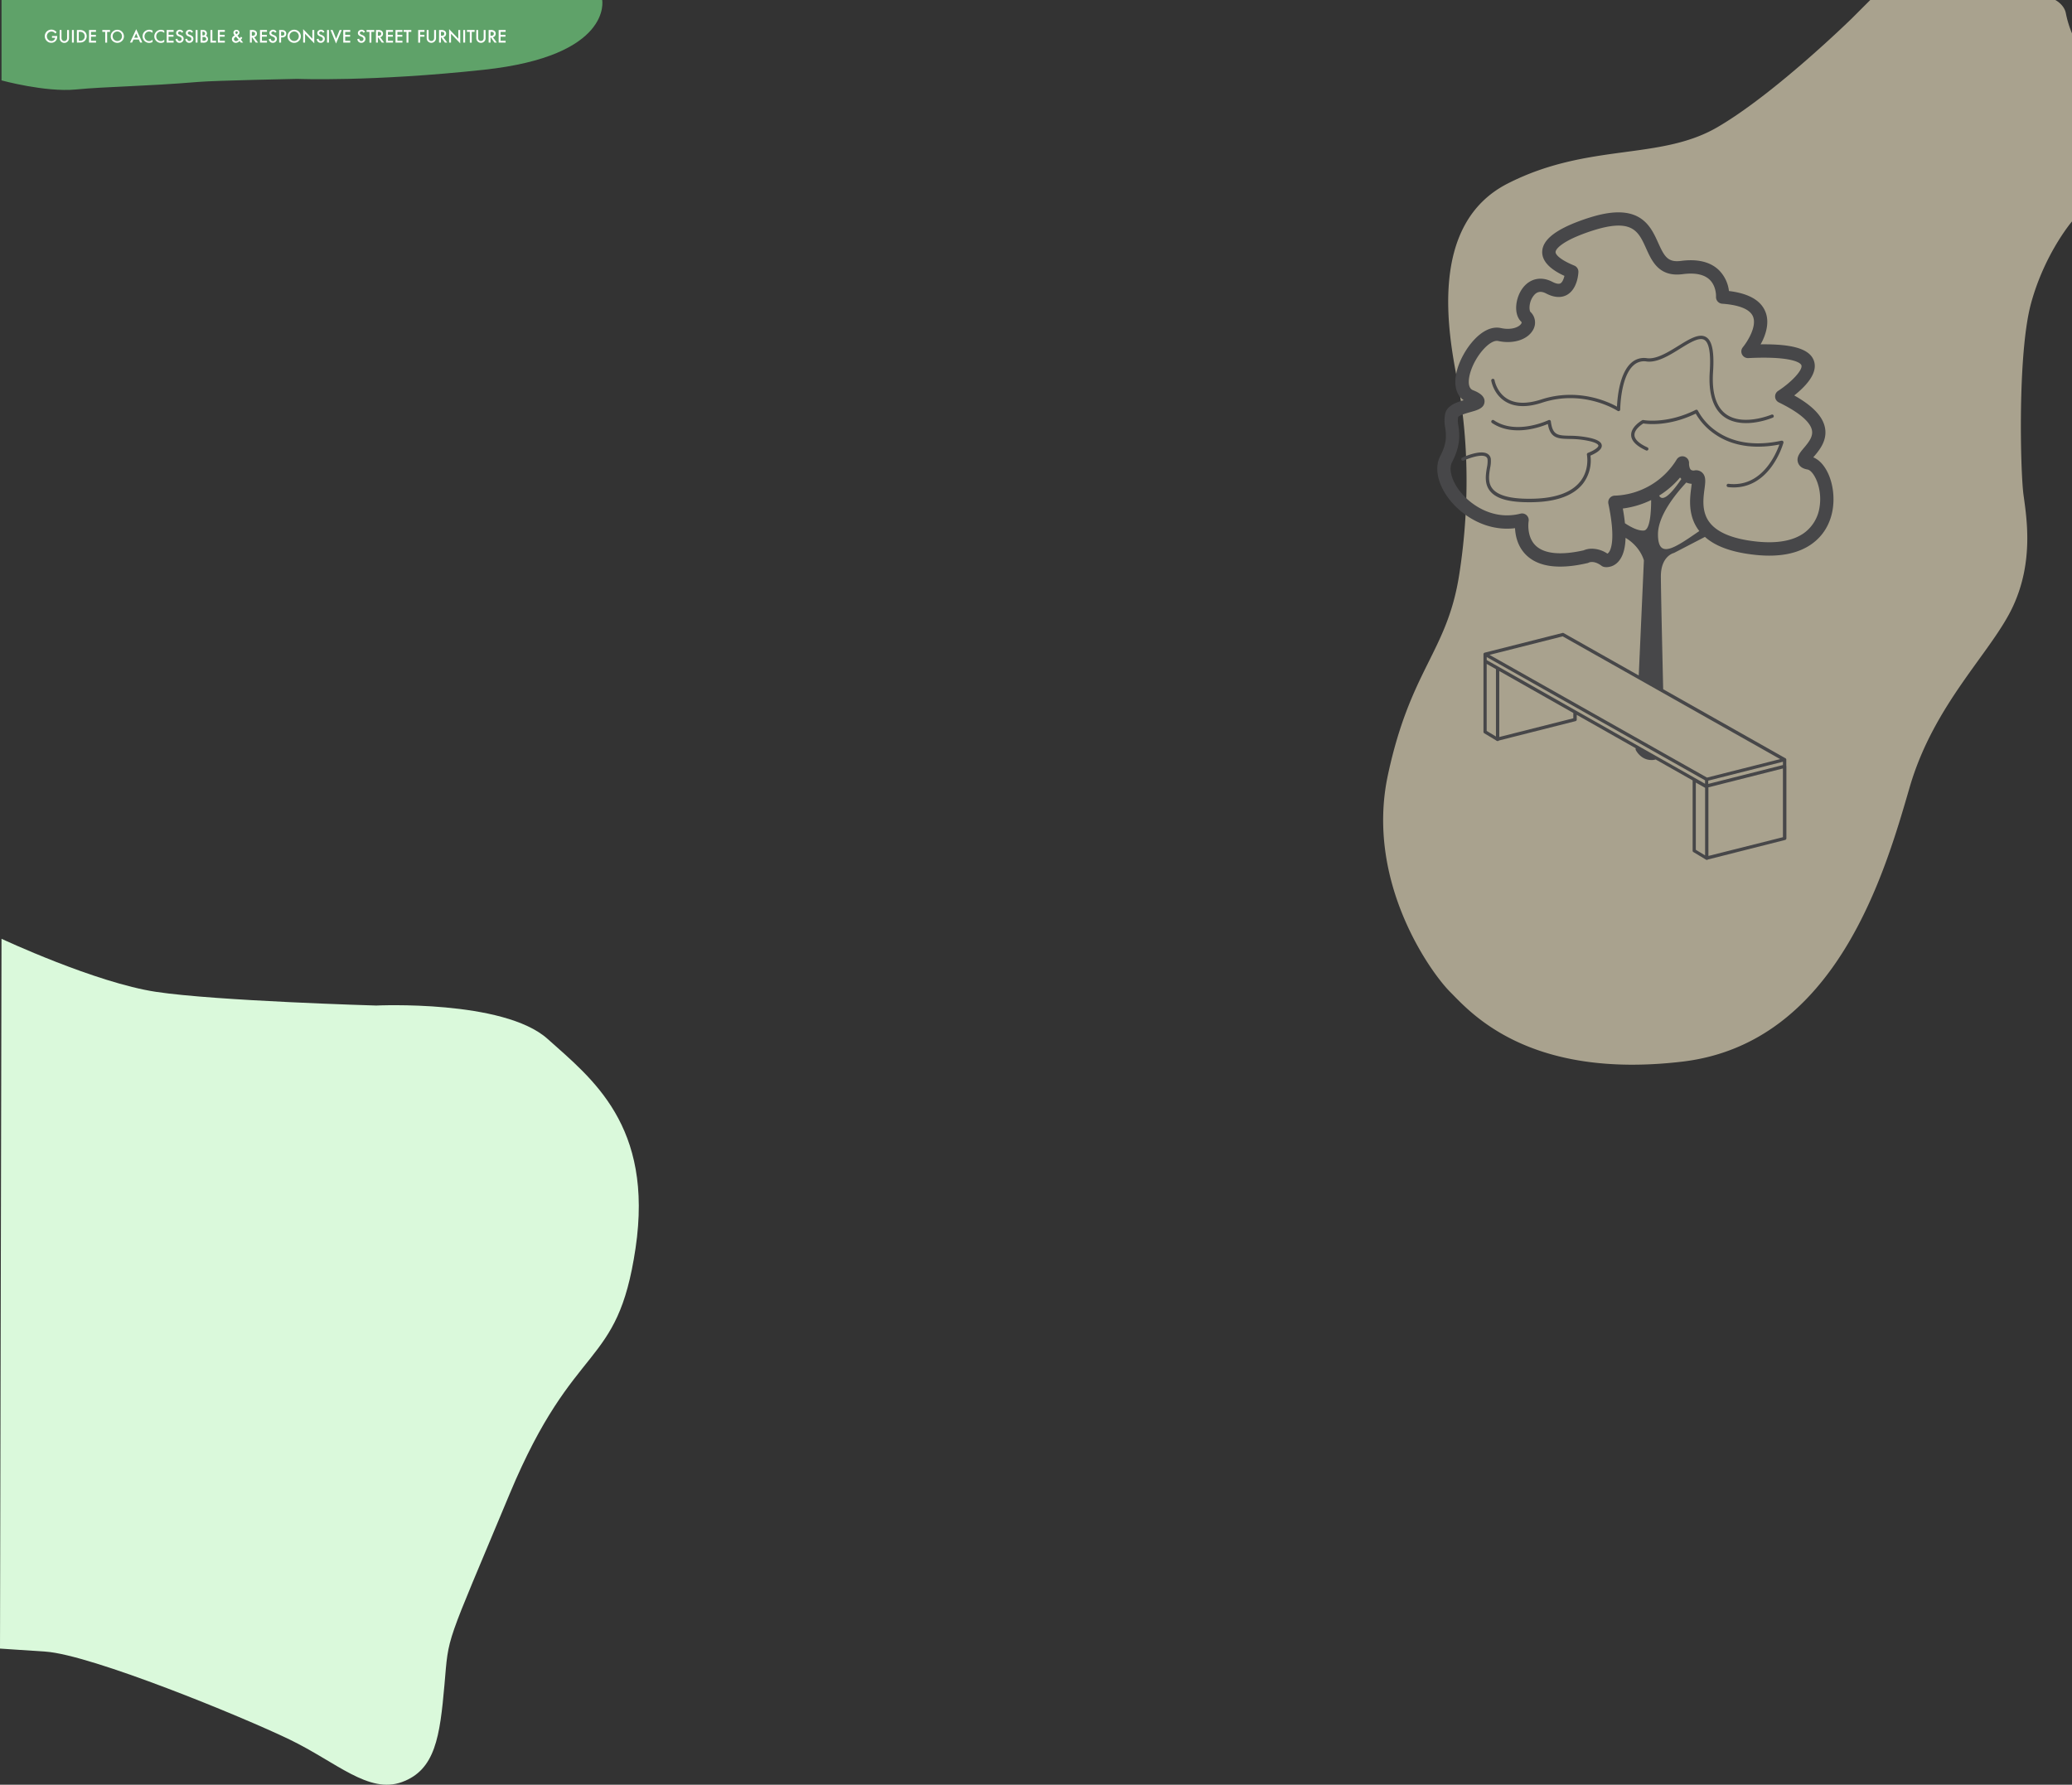 <svg xmlns="http://www.w3.org/2000/svg" viewBox="0 0 1366 1176.76"><rect x="0" y="0" width="1366" height="1176.76" fill="#333333" stroke="none"/><defs><style>.cls-1{fill:#5fa269;}.cls-2{fill:#fff;}.cls-3{fill:#f9eccc;opacity:0.6;}.cls-4{fill:#474749;}.cls-5{fill:#daf9db;}</style></defs><title>Asset 1</title><g id="Layer_2" data-name="Layer 2"><g id="Layer_2-2" data-name="Layer 2"><g id="Layer_1-2" data-name="Layer 1-2"><g id="Layer_2-2-2" data-name="Layer 2-2"><path class="cls-1" d="M397,0s7,36.81-78,46c-74,8-123,6-123,6s-54,1.08-65,2c-36,3-60,3-81,5C29.87,60.92,1,53,1,53V0Z"/></g><path class="cls-2" d="M34.27,23.75h3.44V24a6.2,6.2,0,0,1-.22,1.66,3.81,3.81,0,0,1-3.68,2.55,4,4,0,0,1-3-1.26,4.34,4.34,0,0,1,4.92-7,5.22,5.22,0,0,1,1.59,1.29l-.9.85A3,3,0,0,0,34,20.79a3.09,3.09,0,0,0-3.11,3.15,3.13,3.13,0,0,0,3,3.13,2.49,2.49,0,0,0,1.66-.63,2.21,2.21,0,0,0,.83-1.51H34.27Z"/><path class="cls-2" d="M40.54,19.77v5a2.74,2.74,0,0,0,.35,1.56,1.87,1.87,0,0,0,2.62.38,2,2,0,0,0,.38-.38,2.74,2.74,0,0,0,.35-1.56v-5h1.25v5.35a3,3,0,0,1-.82,2.17,3.07,3.07,0,0,1-5.33-2.17V19.77Z"/><path class="cls-2" d="M48.69,19.77v8.31H47.43V19.77Z"/><path class="cls-2" d="M50.69,28.08V19.77h1.74a6.14,6.14,0,0,1,2,.25,3.62,3.62,0,0,1,1.42.82,4,4,0,0,1,1.29,3.09A4,4,0,0,1,55.77,27a3.85,3.85,0,0,1-1.41.82,6.44,6.44,0,0,1-2,.23Zm1.25-1.18h.57a4.76,4.76,0,0,0,1.4-.17,3,3,0,0,0,1-.6,2.83,2.83,0,0,0,.93-2.2,2.9,2.9,0,0,0-.92-2.22A3.43,3.43,0,0,0,52.51,21h-.57Z"/><path class="cls-2" d="M63.28,21H60v2h3.23v1.18H60V26.9h3.33v1.18H58.69V19.77h4.59Z"/><path class="cls-2" d="M70.63,21v7.13H69.37V21H67.46V19.77h5.07V21Z"/><path class="cls-2" d="M73,23.89a4.06,4.06,0,0,1,1.29-3,4.23,4.23,0,0,1,3.08-1.26A4.34,4.34,0,0,1,81.7,24a4.06,4.06,0,0,1-1.29,3,4.39,4.39,0,0,1-6,.14A4.06,4.06,0,0,1,73,23.89Zm1.27,0a3.08,3.08,0,0,0,5.26,2.25,3.23,3.23,0,0,0,0-4.46,2.91,2.91,0,0,0-2.18-.91,3.11,3.11,0,0,0-3.11,3.14Z"/><path class="cls-2" d="M91.53,26.06H88l-.92,2H85.69l4.12-8.83,4,8.83H92.4ZM91,24.89l-1.23-2.83-1.3,2.83Z"/><path class="cls-2" d="M100.57,20.22V21.7a3.5,3.5,0,0,0-2.25-.91,2.9,2.9,0,0,0-2.16.92A3.1,3.1,0,0,0,95.28,24a3,3,0,0,0,.88,2.21,2.91,2.91,0,0,0,2.17.9,2.69,2.69,0,0,0,1.12-.21,2.86,2.86,0,0,0,.54-.3,4.92,4.92,0,0,0,.58-.44v1.52a4.6,4.6,0,0,1-2.26.6A4.35,4.35,0,0,1,94,24a4.3,4.3,0,0,1,1-2.83,4.51,4.51,0,0,1,5.57-1Z"/><path class="cls-2" d="M108.3,20.22V21.7a3.5,3.5,0,0,0-2.25-.91,2.9,2.9,0,0,0-2.16.92A3.11,3.11,0,0,0,103,24a3,3,0,0,0,.88,2.21,2.91,2.91,0,0,0,2.17.9,2.69,2.69,0,0,0,1.12-.21,3.55,3.55,0,0,0,.54-.3,4.92,4.92,0,0,0,.58-.44v1.52a4.6,4.6,0,0,1-2.26.6A4.17,4.17,0,0,1,103,27a4.13,4.13,0,0,1-1.26-3,4.26,4.26,0,0,1,1.05-2.83,4.33,4.33,0,0,1,5.51-.91Z"/><path class="cls-2" d="M114.47,21h-3.33v2h3.24v1.18h-3.24V26.9h3.33v1.18h-4.59V19.77h4.59Z"/><path class="cls-2" d="M120.82,21l-1,.6a1.88,1.88,0,0,0-.54-.65,1.32,1.32,0,0,0-.7-.17,1.29,1.29,0,0,0-.86.3,1,1,0,0,0-.35.73c0,.41.3.73.91,1l.83.34a3.57,3.57,0,0,1,1.48,1,2.23,2.23,0,0,1,.47,1.45,2.53,2.53,0,0,1-.77,1.89,2.62,2.62,0,0,1-1.91.75,2.5,2.5,0,0,1-1.79-.64,2.89,2.89,0,0,1-.86-1.8l1.27-.28a2,2,0,0,0,.3,1,1.43,1.43,0,0,0,2,.23l.09-.08a1.39,1.39,0,0,0,.39-1,1.31,1.31,0,0,0-.07-.44.91.91,0,0,0-.21-.37,1.26,1.26,0,0,0-.37-.32,3.84,3.84,0,0,0-.53-.28l-.81-.34a2.31,2.31,0,0,1-1.7-2.11,2,2,0,0,1,.71-1.57,2.62,2.62,0,0,1,1.79-.63A2.48,2.48,0,0,1,120.82,21Z"/><path class="cls-2" d="M127.25,21l-1,.6a1.88,1.88,0,0,0-.54-.65,1.32,1.32,0,0,0-.7-.17,1.29,1.29,0,0,0-.86.3,1,1,0,0,0-.35.73c0,.41.3.73.91,1l.83.34a3.57,3.57,0,0,1,1.48,1,2.23,2.23,0,0,1,.47,1.45,2.53,2.53,0,0,1-.77,1.89,2.62,2.62,0,0,1-1.91.75A2.5,2.5,0,0,1,123,27.6a3,3,0,0,1-.87-1.8l1.28-.28a2,2,0,0,0,.3,1,1.43,1.43,0,0,0,2,.23l.09-.08a1.39,1.39,0,0,0,.39-1,1.31,1.31,0,0,0-.07-.44.91.91,0,0,0-.21-.37,1.26,1.26,0,0,0-.37-.32,3.84,3.84,0,0,0-.53-.28l-.81-.34a2.31,2.31,0,0,1-1.7-2.11,2,2,0,0,1,.71-1.57,2.58,2.58,0,0,1,1.78-.63A2.49,2.49,0,0,1,127.25,21Z"/><path class="cls-2" d="M130.23,19.77v8.31H129V19.77Z"/><path class="cls-2" d="M132.23,28.08V19.77h1.25a5.41,5.41,0,0,1,1.33.13,2,2,0,0,1,.85.43,2.21,2.21,0,0,1,.55.8,2.46,2.46,0,0,1,.21,1,2,2,0,0,1-.68,1.51,2,2,0,0,1,1,.79A2.39,2.39,0,0,1,135.51,28a5.67,5.67,0,0,1-1.42.15Zm1.26-4.74h.39a1.39,1.39,0,0,0,1-.31,1.23,1.23,0,0,0,.32-.91,1.18,1.18,0,0,0-.33-.89,1.39,1.39,0,0,0-1-.31h-.44Zm0,3.56h.77a1.92,1.92,0,0,0,1.25-.33,1.14,1.14,0,0,0,.42-.91,1.17,1.17,0,0,0-.4-.91,2.13,2.13,0,0,0-1.41-.36h-.63Z"/><path class="cls-2" d="M140,19.77V26.9h2.44v1.18h-3.7V19.77Z"/><path class="cls-2" d="M148.23,21H144.9v2h3.23v1.18H144.9V26.9h3.33v1.18h-4.59V19.77h4.59Z"/><path class="cls-2" d="M156.55,23.46l1.5,1.81v-.06q.24-.26.45-.51l.42-.51.82.84a6.25,6.25,0,0,1-.4.5c-.16.19-.36.41-.58.65l1.54,1.9h-1.56l-.83-1a3.38,3.38,0,0,1-2.38,1.18,2.7,2.7,0,0,1-1.87-.71,2.35,2.35,0,0,1-.76-1.76,2.43,2.43,0,0,1,1.2-2.06l.54-.37h0l.08-.06a2.56,2.56,0,0,1-.83-1.73,1.82,1.82,0,0,1,.55-1.37,2.05,2.05,0,0,1,1.45-.53,2,2,0,0,1,1.41.52,1.68,1.68,0,0,1,.56,1.29,1.63,1.63,0,0,1-.31,1A5.16,5.16,0,0,1,156.55,23.46Zm-1,.7-.07.05a6.31,6.31,0,0,0-1,.86,1,1,0,0,0-.27.68,1.36,1.36,0,0,0,.41.95,1.34,1.34,0,0,0,1,.41,2.61,2.61,0,0,0,1.68-.95Zm.27-1.58.11-.08c.17-.13.32-.25.43-.35a1.48,1.48,0,0,0,.25-.25.72.72,0,0,0,.16-.49.67.67,0,0,0-.22-.53.91.91,0,0,0-1.16,0,.65.65,0,0,0-.23.52,1.13,1.13,0,0,0,.29.72l.31.37Z"/><path class="cls-2" d="M167.56,24.54l2.58,3.54H168.6l-2.37-3.4H166v3.4h-1.25V19.77h1.47a3.72,3.72,0,0,1,2.38.62,2.3,2.3,0,0,1,.81,1.82,2.39,2.39,0,0,1-.51,1.52A2.27,2.27,0,0,1,167.56,24.54ZM166,23.59h.4c1.19,0,1.78-.46,1.78-1.36S167.6,21,166.45,21H166Z"/><path class="cls-2" d="M176,21h-3.34v2h3.24v1.18h-3.24V26.9H176v1.18h-4.59V19.77H176Z"/><path class="cls-2" d="M182.32,21l-1,.6a1.82,1.82,0,0,0-.55-.65,1.44,1.44,0,0,0-1.56.13.91.91,0,0,0-.34.73c0,.41.3.73.9,1l.83.34a3.57,3.57,0,0,1,1.48,1,2.23,2.23,0,0,1,.47,1.45,2.53,2.53,0,0,1-.77,1.89,2.62,2.62,0,0,1-1.91.75,2.54,2.54,0,0,1-1.78-.64,2.82,2.82,0,0,1-.87-1.8l1.27-.28a2.2,2.2,0,0,0,.3,1,1.46,1.46,0,0,0,2.13.15,1.42,1.42,0,0,0,.38-1,1.61,1.61,0,0,0-.06-.44,1.36,1.36,0,0,0-.21-.37,1.89,1.89,0,0,0-.37-.32,3.45,3.45,0,0,0-.54-.28l-.8-.34c-1.14-.48-1.71-1.18-1.71-2.11a2,2,0,0,1,.72-1.57,2.58,2.58,0,0,1,1.78-.63A2.46,2.46,0,0,1,182.32,21Z"/><path class="cls-2" d="M185.31,24.71v3.37h-1.26V19.77h1.42a6,6,0,0,1,1.58.15,2.06,2.06,0,0,1,.95.54,2.36,2.36,0,0,1,.72,1.77A2.28,2.28,0,0,1,188,24a3,3,0,0,1-2.06.67Zm0-1.17h.47c1.15,0,1.72-.44,1.72-1.33s-.59-1.28-1.78-1.28h-.41Z"/><path class="cls-2" d="M189.59,23.89a4.06,4.06,0,0,1,1.29-3A4.26,4.26,0,0,1,194,19.61a4.34,4.34,0,0,1,4.33,4.33A4.09,4.09,0,0,1,197,27a4.28,4.28,0,0,1-3.1,1.25,4.32,4.32,0,0,1-2.9-1.11A4.08,4.08,0,0,1,189.59,23.89Zm1.27,0a3.08,3.08,0,0,0,5.26,2.25,3.23,3.23,0,0,0,0-4.46,2.91,2.91,0,0,0-2.19-.91,3.06,3.06,0,0,0-3.07,3.14Z"/><path class="cls-2" d="M199.86,28.08V19.2l6.07,6.35V19.77h1.25v8.82l-6.06-6.33v5.82Z"/><path class="cls-2" d="M213.88,21l-1,.6a1.82,1.82,0,0,0-.55-.65,1.44,1.44,0,0,0-1.56.13.91.91,0,0,0-.34.73c0,.41.3.73.9,1l.83.34a3.48,3.48,0,0,1,1.48,1,2.23,2.23,0,0,1,.47,1.45,2.53,2.53,0,0,1-.76,1.89,2.65,2.65,0,0,1-1.92.75,2.54,2.54,0,0,1-1.78-.64,2.82,2.82,0,0,1-.87-1.8l1.27-.28a2.2,2.2,0,0,0,.3,1,1.46,1.46,0,0,0,2.13.15,1.39,1.39,0,0,0,.39-1,1.31,1.31,0,0,0-.07-.44,1.36,1.36,0,0,0-.21-.37,1.89,1.89,0,0,0-.37-.32,3.45,3.45,0,0,0-.54-.28l-.8-.34c-1.14-.48-1.71-1.18-1.71-2.11a2,2,0,0,1,.72-1.57,2.58,2.58,0,0,1,1.78-.63A2.49,2.49,0,0,1,213.88,21Z"/><path class="cls-2" d="M216.86,19.77v8.31H215.6V19.77Z"/><path class="cls-2" d="M219.28,19.77l2.3,5.76,2.33-5.76h1.37l-3.73,8.94-3.65-8.94Z"/><path class="cls-2" d="M230.9,21h-3.33v2h3.24v1.18h-3.24V26.9h3.33v1.18h-4.59V19.77h4.59Z"/><path class="cls-2" d="M240.66,21l-1,.6a1.82,1.82,0,0,0-.55-.65,1.44,1.44,0,0,0-1.56.13.91.91,0,0,0-.34.73c0,.41.3.73.9,1l.83.34a3.48,3.48,0,0,1,1.48,1,2.23,2.23,0,0,1,.47,1.45,2.53,2.53,0,0,1-.76,1.89,2.65,2.65,0,0,1-1.92.75,2.54,2.54,0,0,1-1.78-.64,2.82,2.82,0,0,1-.87-1.8l1.27-.28a2.2,2.2,0,0,0,.3,1,1.46,1.46,0,0,0,2.13.15,1.39,1.39,0,0,0,.39-1,1.31,1.31,0,0,0-.07-.44,1.36,1.36,0,0,0-.21-.37,1.89,1.89,0,0,0-.37-.32,3.45,3.45,0,0,0-.54-.28l-.8-.34c-1.14-.48-1.71-1.18-1.71-2.11a2,2,0,0,1,.72-1.57,2.58,2.58,0,0,1,1.78-.63A2.49,2.49,0,0,1,240.66,21Z"/><path class="cls-2" d="M244.83,21v7.13h-1.25V21h-1.91V19.77h5.07V21Z"/><path class="cls-2" d="M250.68,24.54l2.57,3.54h-1.53l-2.38-3.4h-.22v3.4h-1.26V19.77h1.47a3.72,3.72,0,0,1,2.38.62,2.3,2.3,0,0,1,.81,1.82,2.39,2.39,0,0,1-.51,1.52A2.29,2.29,0,0,1,250.68,24.54Zm-1.56-.95h.39c1.19,0,1.79-.46,1.79-1.36S250.72,21,249.56,21h-.44Z"/><path class="cls-2" d="M259.09,21h-3.34v2H259v1.18h-3.24V26.9h3.34v1.18h-4.6V19.77h4.59Z"/><path class="cls-2" d="M265.32,21H262v2h3.24v1.18H262V26.9h3.33v1.18h-4.58V19.77h4.58Z"/><path class="cls-2" d="M269.27,21v7.13H268V21h-1.9V19.77h5.07V21Z"/><path class="cls-2" d="M279.85,21H277v2h2.8v1.18H277v3.95h-1.3V19.77h4.15Z"/><path class="cls-2" d="M282.56,19.77v5a2.74,2.74,0,0,0,.35,1.56,1.86,1.86,0,0,0,2.61.33,2.57,2.57,0,0,0,.33-.33,2.66,2.66,0,0,0,.35-1.56v-5h1.26v5.35a3.11,3.11,0,0,1-5.34,2.17,3,3,0,0,1-.82-2.17V19.77Z"/><path class="cls-2" d="M292.27,24.54l2.57,3.54H293.3l-2.37-3.4h-.23v3.4h-1.25V19.77h1.47a3.72,3.72,0,0,1,2.38.62,2.3,2.3,0,0,1,.81,1.82,2.39,2.39,0,0,1-.51,1.52A2.29,2.29,0,0,1,292.27,24.54Zm-1.57-.95h.4c1.19,0,1.78-.46,1.78-1.36S292.31,21,291.15,21h-.45Z"/><path class="cls-2" d="M296.09,28.08V19.2l6.06,6.35V19.77h1.26v8.82l-6.07-6.33v5.82Z"/><path class="cls-2" d="M306.65,19.77v8.31H305.4V19.77Z"/><path class="cls-2" d="M311,21v7.13h-1.26V21h-1.91V19.77h5.07V21Z"/><path class="cls-2" d="M315.23,19.77v5a2.74,2.74,0,0,0,.35,1.56,1.86,1.86,0,0,0,2.61.33,2.57,2.57,0,0,0,.33-.33,2.66,2.66,0,0,0,.35-1.56v-5h1.26v5.35a3,3,0,0,1-.82,2.17A3.08,3.08,0,0,1,314,25.12V19.77Z"/><path class="cls-2" d="M324.94,24.54l2.57,3.54H326l-2.38-3.4h-.22v3.4h-1.26V19.77h1.47a3.72,3.72,0,0,1,2.38.62,2.3,2.3,0,0,1,.81,1.82,2.39,2.39,0,0,1-.51,1.52A2.29,2.29,0,0,1,324.94,24.54Zm-1.56-.95h.39c1.19,0,1.79-.46,1.79-1.36S325,21,323.82,21h-.44Z"/><path class="cls-2" d="M333.35,21H330v2h3.24v1.18H330V26.9h3.34v1.18h-4.59V19.77h4.59Z"/></g><path class="cls-3" d="M1355,0s6,3,7,9a68,68,0,0,0,4,13V146s-18,21-27,54-7,111-5,126,7,44-7,74-52,64-68,119-48,169-150,181-140-33-153-46-56-73-41-143,39-81,47-132,5-96-1-127-20-104,33-131,100-15,138-37,89-72,89-72l12-12Z"/><path class="cls-4" d="M1195.43,301.55l.46-.54c3.59-4.25,9-10.68,7.2-19.27-1.54-7.33-8.17-14.24-20.2-21,1.39-1.11,2.9-2.4,4.39-3.79,7.5-7.05,10.41-13.38,8.65-18.82-2.56-7.88-13.52-11.37-35.22-11.09.32-.6.65-1.22,1-1.85,3.7-7.57,4.41-14.5,2-20-3.13-7.31-11.15-11.77-23.87-13.31A23.25,23.25,0,0,0,1133,177.9c-5.65-5.31-14-7.28-24.78-5.87-8.73,1.14-11-3-15-11.85-4.89-10.88-11.6-25.78-40.86-18a130.08,130.08,0,0,0-16.52,5.73c-12.4,5.36-18.64,11.12-19.09,17.61-.57,8.36,8.78,13.71,14.62,16.38-.45,2-1.31,4.15-2.58,4.9-1.45.84-4-.26-5.43-1-7.34-3.83-14.86-2.17-19.63,4.32-4.56,6.22-6.08,16.71-1,21.83a.92.92,0,0,1,.27,1.27.22.22,0,0,1-.05.08c-1.21,2.21-6.19,4.6-13.5,3-12.3-2.68-24.68,14-28.52,26.57-2.94,9.56-1.44,17.16,4,21-5.21,1.52-10.86,3.66-12.14,8.78a23.74,23.74,0,0,0,0,9.35c.64,4.85,1.31,9.87-3.3,18.74-4.05,7.8-1.64,18.88,6.32,28.91,8.3,10.46,24.14,20.92,43,18.61.24,5.09,1.75,12.38,7.61,17.94,8.08,7.66,21.53,9.38,40,5.11a3,3,0,0,0,1.09-.4c.58-.25,3.71-1.31,8.28,2.11a4.26,4.26,0,0,0,1.73.79,8.27,8.27,0,0,0,1.57.15,10.51,10.51,0,0,0,7.39-3.19c3.25-3.26,5-8.6,5.19-16.15,10,6,12.09,14.89,12.09,14.89l-3.39,75.87-49.48-27.93a1.1,1.1,0,0,0-.81-.11l-51.32,13h0a1.28,1.28,0,0,0-.27.11h0l-.05.05a.65.65,0,0,0-.18.15l-.07.08a1.4,1.4,0,0,0-.1.16L978,431a1.21,1.21,0,0,0,0,.18.19.19,0,0,0,0,.07s0,0,0,.06,0,.05,0,.08v4.19a1.46,1.46,0,0,0,0,.22v46.75a1.1,1.1,0,0,0,.53.94l7.75,4.67a.93.93,0,0,0,.14.14,1.23,1.23,0,0,0,.4.19h0a1.11,1.11,0,0,0,1.1,0,1.27,1.27,0,0,0,.28-.23l50.47-12.77a1.09,1.09,0,0,0,.82-1.06v-3.1l38.83,22,0,1s3.09,6.8,10.51,6.8a9.89,9.89,0,0,0,2.71-.36l24.35,13.8V560.9a1.07,1.07,0,0,0,.53.93l8.3,5a1.1,1.1,0,0,0,1.11,0l.16-.12,50.89-12.88a1.1,1.1,0,0,0,.83-1.06V505.29a1.13,1.13,0,0,0-.06-.31V501.2a1.21,1.21,0,0,0,0-.14,1.09,1.09,0,0,0-.55-1.1l-80.62-45.52c-.69-29.76-1.52-66.57-1.52-74.41,0-13.59,8.66-15.45,8.66-15.45L1124,354c7.19,6.41,18.23,10.31,33.55,11.89,15.51,1.6,27.92-.83,36.9-7.24,7.58-5.41,12.37-13.44,13.85-23.21C1210.5,320.48,1204.51,305.19,1195.43,301.55Zm-20,202.88-49.24,12.45v-2.17l49.24-12.46ZM980.12,437.74l6.11,3.46v44.42l-6.11-3.68Zm8.3,48.21V442.44l48.82,27.67v3.49Zm-8.27-50.71v-2l143.93,81.27v2.27ZM1118,516l6.11,3.45V564l-6.11-3.69Zm8.3,48.36V519.13l49.13-12.43V552Zm-.93-51.65L982,431.79l48.24-12.2,143.37,80.93Zm74.24-178.65a25.55,25.55,0,0,1-10.27,17.39c-7.19,5.13-17.59,7-30.92,5.66-15.42-1.59-25.9-5.76-31.14-12.39-5.57-7-4.41-15.86-3.56-22.3.6-4.58,1.08-8.21-1.39-10.67a5.89,5.89,0,0,0-5.11-1.6,3.09,3.09,0,0,1-2.48-.4c-.92-.84-1.27-3.07-1.22-4.27a4.39,4.39,0,0,0-8.09-2.59,49.84,49.84,0,0,1-40.69,23.91,4.39,4.39,0,0,0-4.48,4.28,4.19,4.19,0,0,0,.09,1c5.07,24.25,1.41,30.84.16,32.28a2.62,2.62,0,0,1-.81.67,18.69,18.69,0,0,0-10.21-3.24,13.69,13.69,0,0,0-5.47,1.08c-14.92,3.37-25.8,2.33-31.47-3-6.39-6-4.8-16.1-4.78-16.19a4.38,4.38,0,0,0-5.4-5c-17.31,4.42-32.2-5.05-39.68-14.49-5.6-7.07-7.78-14.87-5.42-19.42,5.89-11.32,4.92-18.62,4.21-23.94a16.68,16.68,0,0,1-.17-5.92c1-1.2,5.92-2.59,8.06-3.19,4.69-1.31,9.11-2.55,9.34-6.85s-4.88-6.5-7.63-7.6c-4.4-1.76-2.4-9.53-1.68-11.88,3.36-11,12.94-21.73,18.28-20.56,10,2.18,19.49-.86,23.05-7.38a9.61,9.61,0,0,0-1.71-11.75c-1-1-1.18-6.36,1.82-10.44,2.23-3.05,4.94-3.6,8.5-1.74,6.66,3.48,11.24,2.36,13.9.8,6.77-4,7.31-13.91,7.35-15a4.38,4.38,0,0,0-2.72-4.2c-9.29-3.83-12.45-7.25-12.33-9,.14-2,3.81-5.83,13.74-10.12a120.47,120.47,0,0,1,15.34-5.33h0c22.07-5.86,25.85,2.53,30.63,13.15,3.8,8.45,8.53,19,24.13,16.94,8-1.05,13.93.14,17.58,3.52,4.68,4.34,4.37,11.27,4.36,11.31a4.39,4.39,0,0,0,4.07,4.67c7.85.55,17.73,2.45,20.26,8.35,2.84,6.63-3.83,16.92-6.64,20.32a4.39,4.39,0,0,0,3.6,7.18c26-1.31,34.21,2.38,35,4.76,1,3-6.35,11-15.34,16.86a4.37,4.37,0,0,0,.47,7.61c16.54,8.07,21,14.38,21.79,18.25.86,4.08-1.78,7.61-5.32,11.8-2.51,3-5.09,6-3.83,9.67s5.08,4.27,6.34,4.53c3.86.76,9.84,11.66,7.89,24.53Zm-92-19.23a10.27,10.27,0,0,0,.87,1c-9.22,13.57-13.1,14-14.65,10.94a58.2,58.2,0,0,0,13.78-11.93ZM1071.27,345q-.46-4.5-1.4-9.71a59.92,59.92,0,0,0,18.67-5.58c0,9.16-.93,19.74-4.77,20.09s-8.84-2.37-12.5-4.8Zm21.78,7.27c0-12.14,11.34-26.27,18.66-34.12a11.37,11.37,0,0,0,3.58.86c-.09.77-.2,1.61-.29,2.34-.93,7.06-2.48,18.86,5.3,28.79-16.53,11.39-27.25,18.86-27.25,2.13Z"/><path class="cls-4" d="M1077,240.82a10.23,10.23,0,0,1,8.52-2.48c7,.93,15-4,22-8.37,6.55-4.05,12.74-7.88,16.14-5.83,3.12,1.87,4.3,9,3.51,21.08-.94,14.55,2.31,24.56,9.66,29.76,3.76,2.65,8.63,4,14.31,4a41.2,41.2,0,0,0,6.46-.54,52.45,52.45,0,0,0,11.27-3.1,1.1,1.1,0,0,0-.86-2h0c-.18.08-18.65,7.83-29.92-.14-6.68-4.73-9.62-14.09-8.73-27.83.87-13.36-.58-20.7-4.57-23.1-4.55-2.73-11,1.24-18.42,5.84-6.75,4.17-14.39,8.89-20.6,8.07a12.43,12.43,0,0,0-10.26,3c-7.91,6.92-9.25,23.33-9.48,28.94-5.74-3.19-25.78-12.6-50-4.71-9.32,3-16.85,2.87-22.38-.49-6.9-4.19-8.31-12.09-8.34-12.24a1.09,1.09,0,1,0-2.16.35c.06.36,1.54,9,9.34,13.75,6.1,3.72,14.25,4,24.22.71,27.56-9,49.52,5.29,49.74,5.43a1.09,1.09,0,0,0,1.7-.91C1068.18,269.8,1068.29,248.41,1077,240.82Z"/><path class="cls-4" d="M1048.17,288.72a63.9,63.9,0,0,0-13.44-1.41c-7.66-.19-11.15-.27-12.3-9.4a1.09,1.09,0,0,0-1.22-1,1,1,0,0,0-.34.1c-.21.1-21.24,10.12-36,.08a1.09,1.09,0,0,0-1.53.27,1.08,1.08,0,0,0,.27,1.52l0,0c6.56,4.46,15.26,5.89,25.15,4.12a57.17,57.17,0,0,0,11.68-3.44c1.65,9.57,6.71,9.69,14.21,9.87a61.71,61.71,0,0,1,13,1.36c5.74,1.32,6.11,2.73,6.13,3,.09,1.31-3.49,3.54-6.89,4.8a1.11,1.11,0,0,0-.69,1.26c0,.09,1.93,9.6-4.37,17.58-5.61,7.13-15.85,10.95-30.44,11.38-14,.41-23.15-1.68-27.12-6.22-3.53-4-2.65-9.37-1.88-14.07a19.84,19.84,0,0,0,.45-6,4.58,4.58,0,0,0-2.42-3.44c-4.86-2.57-15.26,2.09-16.43,2.63a1.09,1.09,0,0,0-.54,1.45,1.11,1.11,0,0,0,1.46.54c2.91-1.34,11.17-4.44,14.49-2.68A2.34,2.34,0,0,1,980.7,303a18.76,18.76,0,0,1-.44,5.27c-.81,4.93-1.82,11.06,2.39,15.88s12.43,7,25.34,7c1.13,0,2.3,0,3.5-.05,15.28-.45,26.09-4.57,32.12-12.25a25.06,25.06,0,0,0,4.92-18.44c2.35-1,7.67-3.51,7.47-6.66C1055.86,291.51,1053.37,289.92,1048.17,288.72Z"/><path class="cls-4" d="M1174.4,290.57c-17.07,3.72-32,1.48-43.15-6.47a38.4,38.4,0,0,1-11.87-13.31,1.09,1.09,0,0,0-1.45-.54l0,0c-19.17,9.58-34.38,6.73-34.53,6.7a1.1,1.1,0,0,0-.75.12c-.3.17-7.52,4.25-7.29,9.92.16,3.73,3.47,7.08,9.85,10a1.09,1.09,0,0,0,.9-2c-5.48-2.48-8.44-5.26-8.56-8.05-.16-3.75,4.56-6.93,5.85-7.73,2.64.43,16.69,2.13,34.54-6.49a41.23,41.23,0,0,0,12,13.11c14,10.06,30.87,9.66,43.14,7.28-2.28,6.45-11.72,28.42-33.48,25.89a1.1,1.1,0,1,0-.26,2.18,32.3,32.3,0,0,0,3.68.21c9.75,0,18.31-4.69,24.92-13.71a53.6,53.6,0,0,0,7.82-15.73,1.09,1.09,0,0,0-.77-1.35,1,1,0,0,0-.52,0Z"/><path class="cls-5" d="M1,619s62,29,102,35,145,9,145,9,84-4,113,22,70,57,58,138-40,59-83,162-40,92-43,126-6,56-28,64-43-13-74-28-131-56-161-58l-30-2Z"/></g></g></svg>